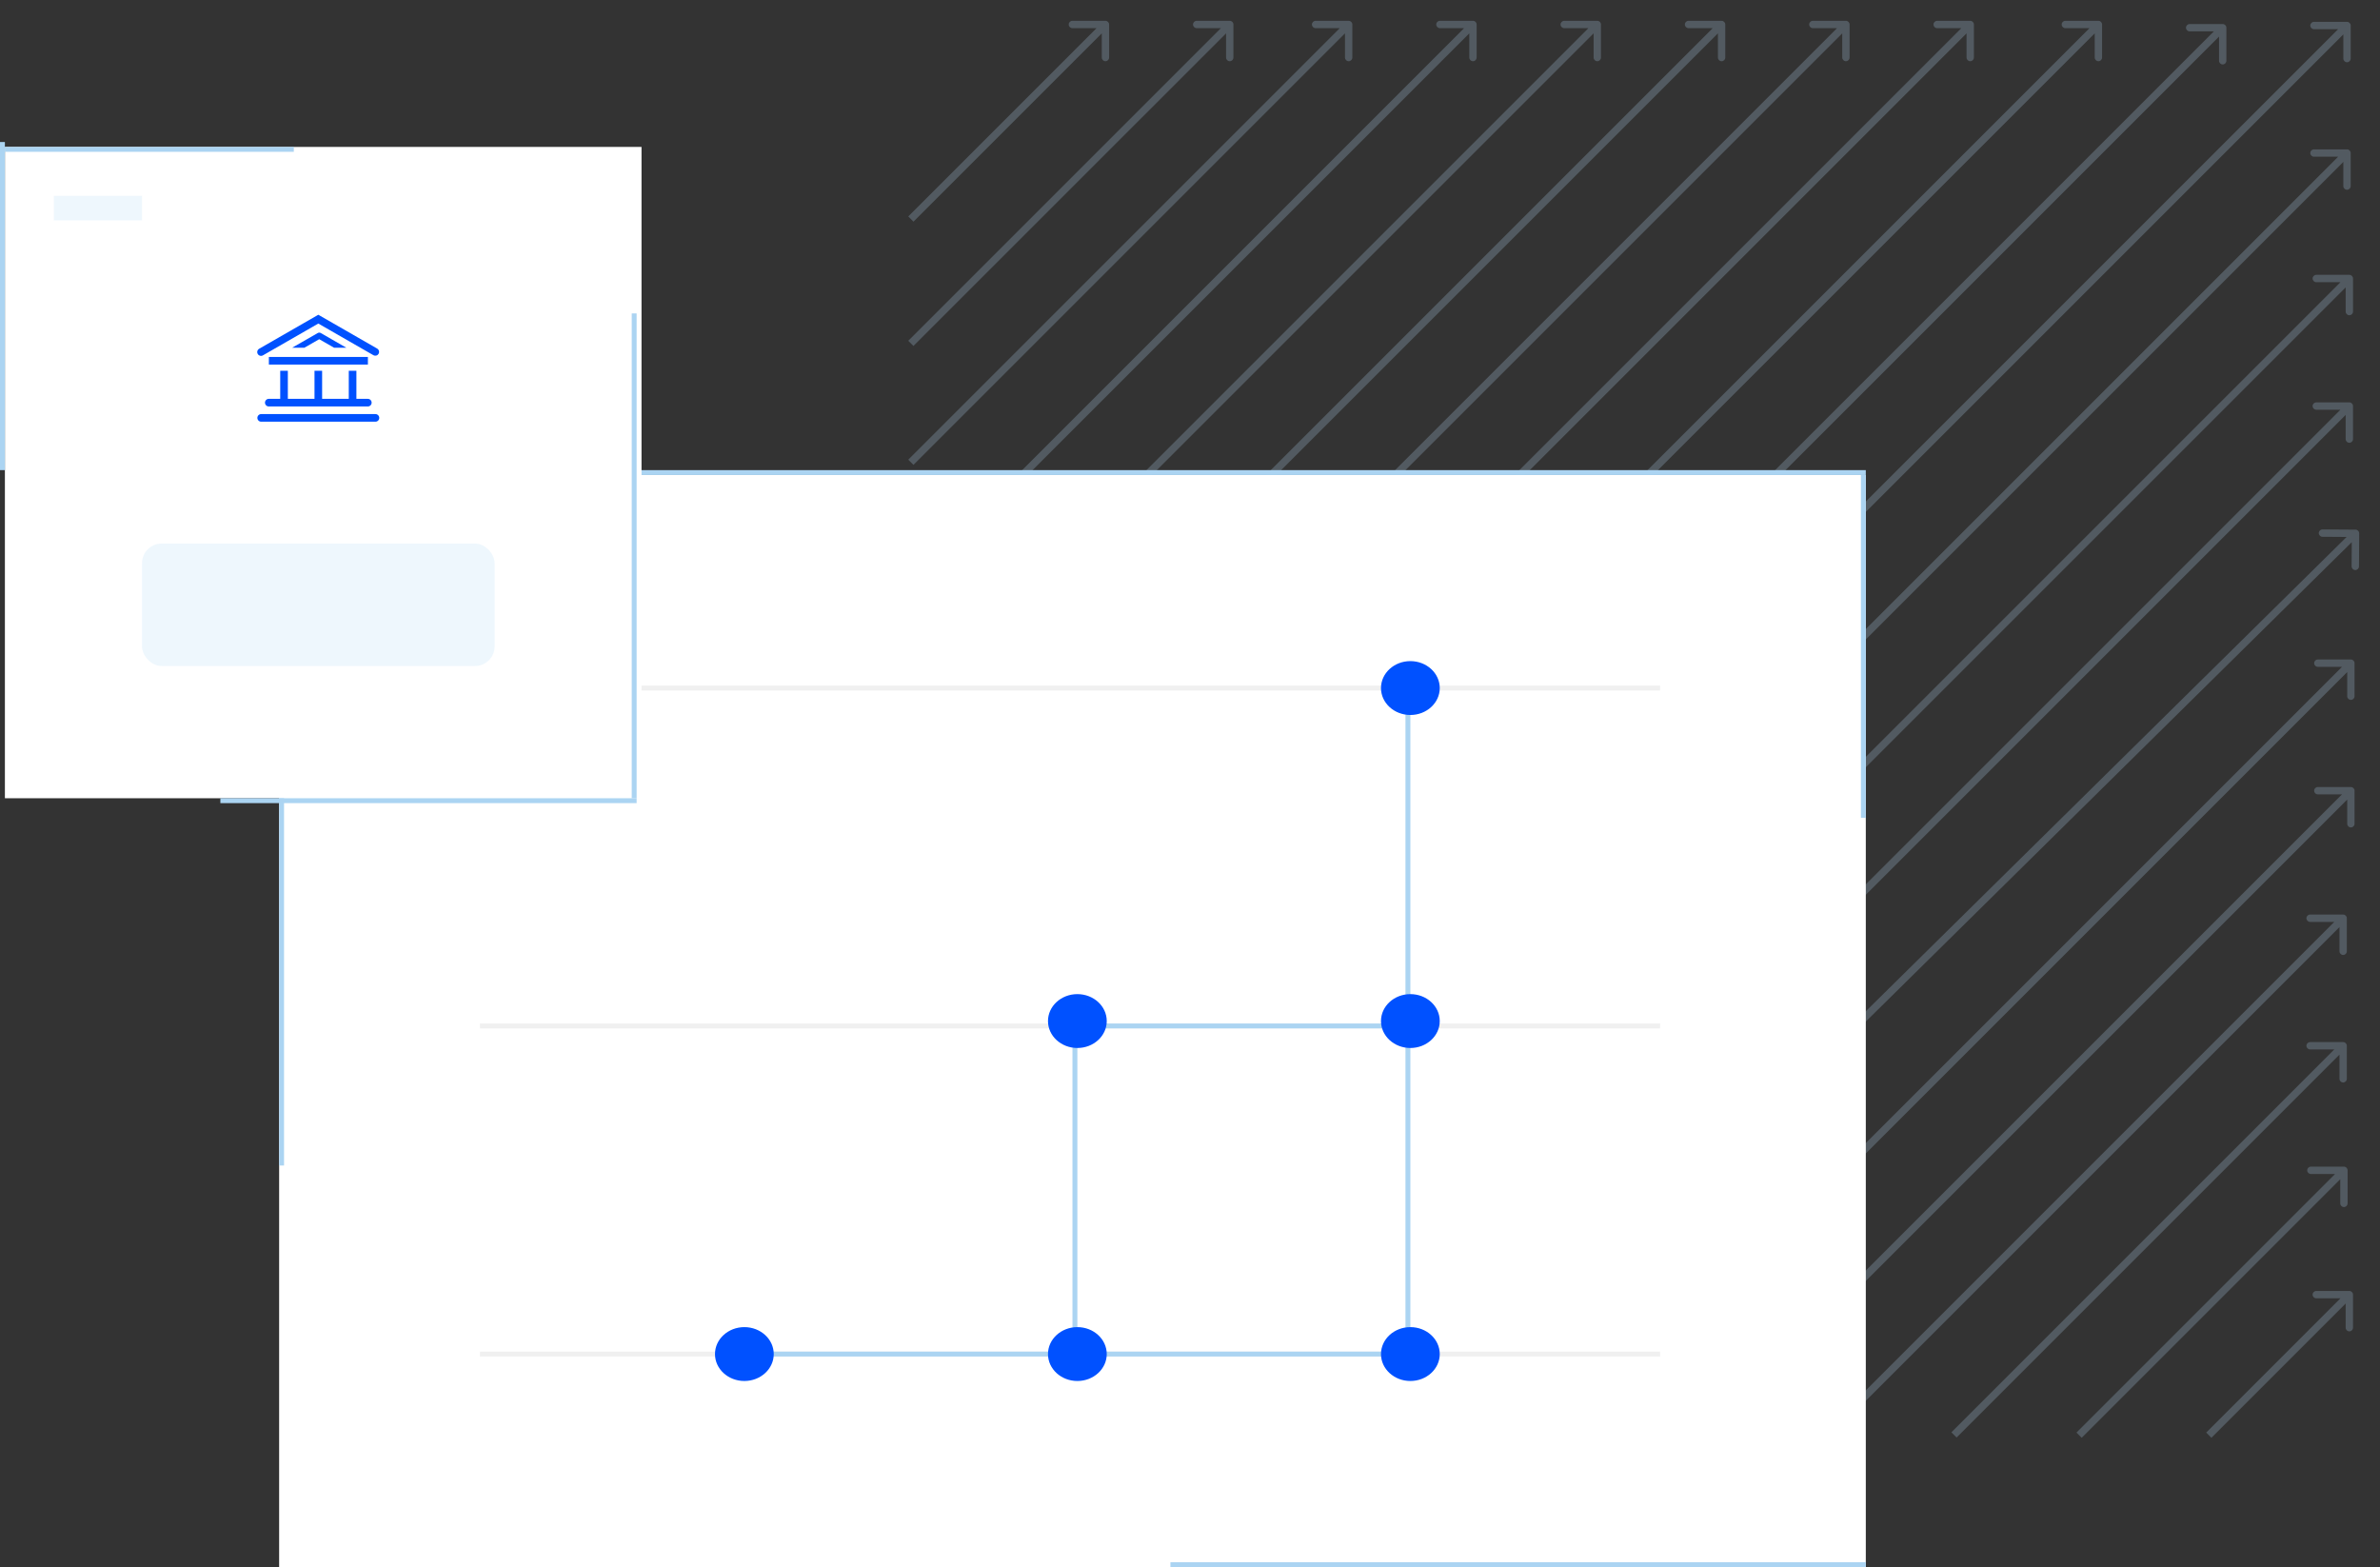 <svg width="486" height="320" viewBox="0 0 486 320" fill="none" xmlns="http://www.w3.org/2000/svg">
<rect x="0" y="0" width="486" height="320" fill="#333333" stroke="none"/>
<path d="M429.246 5C429.246 4.586 428.911 4.25 428.496 4.25H421.746C421.332 4.25 420.996 4.586 420.996 5C420.996 5.414 421.332 5.75 421.746 5.75H427.746V11.75C427.746 12.164 428.082 12.5 428.496 12.5C428.911 12.5 429.246 12.164 429.246 11.75V5ZM190.631 243.926L429.027 5.53L427.966 4.47L189.57 242.866L190.631 243.926Z" fill="#B3D3EF" fill-opacity="0.25"/>
<path d="M403.072 5C403.072 4.586 402.737 4.25 402.322 4.25H395.572C395.158 4.25 394.822 4.586 394.822 5C394.822 5.415 395.158 5.75 395.572 5.75H401.572V11.75C401.572 12.165 401.908 12.5 402.322 12.5C402.737 12.5 403.072 12.165 403.072 11.75V5ZM192.049 216.335L402.853 5.531L401.792 4.47L190.988 215.274L192.049 216.335Z" fill="#B3D3EF" fill-opacity="0.25"/>
<path d="M377.688 5C377.688 4.586 377.352 4.25 376.938 4.25H370.188C369.774 4.25 369.438 4.586 369.438 5C369.438 5.414 369.774 5.75 370.188 5.75H376.188V11.75C376.188 12.164 376.524 12.5 376.938 12.5C377.352 12.5 377.688 12.164 377.688 11.75V5ZM189.842 193.157L377.468 5.53L376.408 4.47L188.781 192.096L189.842 193.157Z" fill="#B3D3EF" fill-opacity="0.25"/>
<path d="M352.303 5C352.303 4.586 351.967 4.25 351.553 4.25L344.803 4.25C344.388 4.25 344.053 4.586 344.053 5C344.053 5.414 344.388 5.75 344.803 5.75L350.803 5.75V11.75C350.803 12.164 351.138 12.5 351.553 12.5C351.967 12.5 352.303 12.164 352.303 11.75V5ZM186.53 171.083L352.083 5.53L351.022 4.47L185.47 170.022L186.53 171.083Z" fill="#B3D3EF" fill-opacity="0.25"/>
<path d="M326.918 5C326.918 4.586 326.582 4.25 326.168 4.25L319.418 4.25C319.004 4.25 318.668 4.586 318.668 5C318.668 5.414 319.004 5.75 319.418 5.75L325.418 5.75V11.75C325.418 12.164 325.754 12.5 326.168 12.5C326.582 12.5 326.918 12.164 326.918 11.75V5ZM186.53 145.698L326.698 5.53L325.638 4.47L185.47 144.638L186.53 145.698Z" fill="#B3D3EF" fill-opacity="0.25"/>
<path d="M301.533 5C301.533 4.586 301.197 4.25 300.783 4.25L294.033 4.25C293.619 4.25 293.283 4.586 293.283 5C293.283 5.414 293.619 5.75 294.033 5.75H300.033V11.75C300.033 12.164 300.369 12.5 300.783 12.5C301.197 12.5 301.533 12.164 301.533 11.75V5ZM186.53 120.314L301.314 5.53L300.253 4.47L185.47 119.253L186.53 120.314Z" fill="#B3D3EF" fill-opacity="0.25"/>
<path d="M276.148 5C276.148 4.586 275.813 4.25 275.398 4.25H268.648C268.234 4.25 267.898 4.586 267.898 5C267.898 5.414 268.234 5.75 268.648 5.75H274.648V11.75C274.648 12.164 274.984 12.5 275.398 12.5C275.813 12.5 276.148 12.164 276.148 11.75V5ZM186.53 94.929L275.929 5.53L274.868 4.47L185.47 93.868L186.53 94.929Z" fill="#B3D3EF" fill-opacity="0.25"/>
<path d="M251.867 5C251.867 4.586 251.532 4.25 251.117 4.25H244.367C243.953 4.25 243.617 4.586 243.617 5C243.617 5.414 243.953 5.75 244.367 5.75L250.367 5.75V11.75C250.367 12.165 250.703 12.5 251.117 12.5C251.532 12.5 251.867 12.165 251.867 11.75V5ZM186.53 70.648L251.648 5.531L250.587 4.47L185.47 69.587L186.53 70.648Z" fill="#B3D3EF" fill-opacity="0.25"/>
<path d="M226.483 5C226.483 4.586 226.147 4.25 225.733 4.25L218.983 4.25C218.568 4.25 218.233 4.586 218.233 5C218.233 5.414 218.568 5.75 218.983 5.75L224.983 5.75V11.75C224.983 12.165 225.318 12.5 225.733 12.5C226.147 12.5 226.483 12.165 226.483 11.75V5ZM186.53 45.263L226.263 5.531L225.202 4.47L185.47 44.203L186.53 45.263Z" fill="#B3D3EF" fill-opacity="0.25"/>
<path d="M454.631 5.658C454.631 5.244 454.295 4.908 453.881 4.908H447.131C446.717 4.908 446.381 5.244 446.381 5.658C446.381 6.072 446.717 6.408 447.131 6.408L453.131 6.408L453.131 12.408C453.131 12.822 453.467 13.158 453.881 13.158C454.295 13.158 454.631 12.822 454.631 12.408V5.658ZM190.631 269.969L454.412 6.188L453.351 5.127L189.57 268.908L190.631 269.969Z" fill="#B3D3EF" fill-opacity="0.25"/>
<path d="M480.016 5.21C480.016 4.796 479.68 4.46 479.266 4.46H472.516C472.102 4.46 471.766 4.796 471.766 5.21C471.766 5.624 472.102 5.96 472.516 5.96L478.516 5.96L478.516 11.96C478.516 12.374 478.852 12.71 479.266 12.71C479.68 12.71 480.016 12.374 480.016 11.96V5.21ZM190.631 294.906L479.796 5.74L478.736 4.68L189.57 293.845L190.631 294.906Z" fill="#B3D3EF" fill-opacity="0.25"/>
<path d="M480.015 31.252C480.015 30.838 479.679 30.502 479.265 30.502H472.515C472.101 30.502 471.765 30.838 471.765 31.252C471.765 31.667 472.101 32.002 472.515 32.002L478.515 32.002L478.515 38.002C478.515 38.417 478.851 38.752 479.265 38.752C479.679 38.752 480.015 38.417 480.015 38.002V31.252ZM218.222 293.356L479.795 31.783L478.734 30.722L217.161 292.295L218.222 293.356Z" fill="#B3D3EF" fill-opacity="0.25"/>
<path d="M480.489 56.873C480.489 56.459 480.153 56.123 479.739 56.123H472.989C472.575 56.123 472.239 56.459 472.239 56.873C472.239 57.287 472.575 57.623 472.989 57.623H478.989V63.623C478.989 64.037 479.325 64.373 479.739 64.373C480.153 64.373 480.489 64.037 480.489 63.623V56.873ZM245.185 292.488L480.27 57.404L479.209 56.343L244.124 291.428L245.185 292.488Z" fill="#B3D3EF" fill-opacity="0.25"/>
<path d="M480.488 82.915C480.488 82.501 480.152 82.165 479.738 82.165H472.988C472.574 82.165 472.238 82.501 472.238 82.915C472.238 83.329 472.574 83.665 472.988 83.665H478.988V89.665C478.988 90.079 479.324 90.415 479.738 90.415C480.152 90.415 480.488 90.079 480.488 89.665V82.915ZM270.568 293.146L480.269 83.445L479.208 82.385L269.508 292.085L270.568 293.146Z" fill="#B3D3EF" fill-opacity="0.25"/>
<path d="M479.226 187.503C479.226 187.089 478.89 186.753 478.476 186.753H471.726C471.312 186.753 470.976 187.089 470.976 187.503C470.976 187.917 471.312 188.253 471.726 188.253H477.726V194.253C477.726 194.667 478.062 195.003 478.476 195.003C478.89 195.003 479.226 194.667 479.226 194.253V187.503ZM374.156 292.883L479.006 188.033L477.946 186.973L373.096 291.823L374.156 292.883Z" fill="#B3D3EF" fill-opacity="0.25"/>
<path d="M481.75 108.91C481.753 108.496 481.42 108.158 481.005 108.155L474.255 108.109C473.841 108.106 473.503 108.44 473.5 108.854C473.498 109.268 473.831 109.606 474.245 109.609L480.245 109.65L480.204 115.65C480.201 116.064 480.535 116.402 480.949 116.405C481.363 116.407 481.701 116.074 481.704 115.66L481.75 108.91ZM294.846 293.596L481.527 109.439L480.473 108.371L293.793 292.528L294.846 293.596Z" fill="#B3D3EF" fill-opacity="0.25"/>
<path d="M479.226 213.544C479.226 213.13 478.89 212.794 478.476 212.794H471.726C471.312 212.794 470.976 213.13 470.976 213.544C470.976 213.958 471.312 214.294 471.726 214.294H477.726V220.294C477.726 220.708 478.062 221.044 478.476 221.044C478.89 221.044 479.226 220.708 479.226 220.294V213.544ZM399.541 293.54L479.006 214.074L477.946 213.014L398.48 292.479L399.541 293.54Z" fill="#B3D3EF" fill-opacity="0.25"/>
<path d="M479.384 238.981C479.384 238.567 479.048 238.231 478.634 238.231H471.884C471.47 238.231 471.134 238.567 471.134 238.981C471.134 239.396 471.47 239.731 471.884 239.731H477.884V245.731C477.884 246.146 478.22 246.481 478.634 246.481C479.048 246.481 479.384 246.146 479.384 245.731V238.981ZM425.084 293.592L479.165 239.512L478.104 238.451L424.023 292.532L425.084 293.592Z" fill="#B3D3EF" fill-opacity="0.25"/>
<path d="M480.488 264.366C480.488 263.952 480.152 263.616 479.738 263.616H472.988C472.574 263.616 472.238 263.952 472.238 264.366C472.238 264.78 472.574 265.116 472.988 265.116H478.988V271.116C478.988 271.53 479.324 271.866 479.738 271.866C480.152 271.866 480.488 271.53 480.488 271.116V264.366ZM451.572 293.592L480.268 264.897L479.207 263.836L450.512 292.532L451.572 293.592Z" fill="#B3D3EF" fill-opacity="0.25"/>
<path d="M480.805 135.419C480.805 135.005 480.469 134.669 480.055 134.669L473.305 134.669C472.891 134.669 472.555 135.005 472.555 135.419C472.555 135.834 472.891 136.169 473.305 136.169L479.305 136.169V142.169C479.305 142.584 479.641 142.919 480.055 142.919C480.469 142.919 480.805 142.584 480.805 142.169V135.419ZM323.862 292.673L480.586 135.95L479.525 134.889L322.802 291.612L323.862 292.673Z" fill="#B3D3EF" fill-opacity="0.25"/>
<path d="M480.805 161.461C480.805 161.047 480.469 160.711 480.055 160.711L473.305 160.711C472.891 160.711 472.555 161.047 472.555 161.461C472.555 161.876 472.891 162.211 473.305 162.211H479.305V168.211C479.305 168.626 479.641 168.961 480.055 168.961C480.469 168.961 480.805 168.626 480.805 168.211V161.461ZM349.247 293.33L480.586 161.992L479.525 160.931L348.186 292.269L349.247 293.33Z" fill="#B3D3EF" fill-opacity="0.25"/>
<line x1="378.5" y1="167" x2="378.5" y2="97" stroke="#ABD4F2"/>
<rect x="57" y="97" width="324" height="223" fill="white"/>
<line x1="380.5" y1="167" x2="380.5" y2="97" stroke="#ABD4F2"/>
<line y1="-0.5" x2="321" y2="-0.5" transform="matrix(1 0 0 -1 60 96)" stroke="#ABD4F2"/>
<line x1="57.5" y1="96" x2="57.5" y2="238" stroke="#ABD4F2"/>
<line x1="239" y1="319.5" x2="381" y2="319.5" stroke="#ABD4F2"/>
<line x1="339" y1="140.5" x2="98" y2="140.5" stroke="#F0F0F0"/>
<line x1="339" y1="209.5" x2="98" y2="209.5" stroke="#F0F0F0"/>
<line x1="339" y1="276.5" x2="98" y2="276.5" stroke="#F0F0F0"/>
<line x1="287.5" y1="141" x2="287.5" y2="278" stroke="#ABD4F2"/>
<line x1="151" y1="276.5" x2="288" y2="276.5" stroke="#ABD4F2"/>
<line x1="219" y1="209.5" x2="288" y2="209.5" stroke="#ABD4F2"/>
<line x1="219.5" y1="207" x2="219.5" y2="278" stroke="#ABD4F2"/>
<ellipse cx="288" cy="140.5" rx="6" ry="5.5" fill="#0051FF"/>
<ellipse cx="288" cy="208.5" rx="6" ry="5.5" fill="#0051FF"/>
<ellipse cx="288" cy="276.5" rx="6" ry="5.5" fill="#0051FF"/>
<ellipse cx="220" cy="276.5" rx="6" ry="5.5" fill="#0051FF"/>
<ellipse cx="220" cy="208.5" rx="6" ry="5.5" fill="#0051FF"/>
<ellipse cx="152" cy="276.5" rx="6" ry="5.5" fill="#0051FF"/>
<rect x="1" y="30" width="130" height="133" fill="white"/>
<rect x="11" y="40" width="18" height="5" fill="#DAEDFC" fill-opacity="0.45"/>
<path d="M53.722 72.547L65 66.068L76.278 72.547C76.456 72.639 76.662 72.66 76.855 72.604C77.048 72.549 77.211 72.42 77.312 72.247C77.412 72.073 77.442 71.867 77.394 71.672C77.346 71.478 77.225 71.309 77.056 71.201L65 64.271L52.945 71.201C52.852 71.25 52.77 71.317 52.703 71.398C52.637 71.479 52.587 71.573 52.558 71.674C52.529 71.774 52.52 71.88 52.533 71.984C52.546 72.088 52.579 72.189 52.632 72.279C52.684 72.37 52.755 72.45 52.839 72.512C52.922 72.575 53.018 72.621 53.12 72.646C53.222 72.671 53.328 72.675 53.431 72.658C53.535 72.641 53.634 72.603 53.722 72.547Z" fill="#0051FF"/>
<path d="M54.111 82.222C54.111 82.429 54.193 82.626 54.339 82.772C54.485 82.918 54.683 83 54.889 83H75.111C75.318 83 75.515 82.918 75.661 82.772C75.807 82.626 75.889 82.429 75.889 82.222C75.889 82.016 75.807 81.818 75.661 81.672C75.515 81.527 75.318 81.445 75.111 81.445H72.778V75.712H71.222V81.445H65.778V75.712H64.222V81.445H58.778V75.712H57.222V81.445H54.889C54.683 81.445 54.485 81.527 54.339 81.672C54.193 81.818 54.111 82.016 54.111 82.222V82.222Z" fill="#0051FF"/>
<path d="M54.904 72.889H75.126V74.444H54.904V72.889Z" fill="#0051FF"/>
<path d="M76.667 84.556H53.333C53.127 84.556 52.929 84.638 52.783 84.784C52.638 84.929 52.556 85.127 52.556 85.333C52.556 85.54 52.638 85.738 52.783 85.883C52.929 86.029 53.127 86.111 53.333 86.111H76.667C76.873 86.111 77.071 86.029 77.217 85.883C77.363 85.738 77.445 85.54 77.445 85.333C77.445 85.127 77.363 84.929 77.217 84.784C77.071 84.638 76.873 84.556 76.667 84.556Z" fill="#0051FF"/>
<path d="M68.227 71.007H70.724L65.505 68.004C65.411 67.95 65.303 67.921 65.194 67.921C65.085 67.921 64.978 67.95 64.883 68.004L59.656 71.007H62.153L65.186 69.264L68.227 71.007Z" fill="#0051FF"/>
<rect x="29" y="111" width="72" height="25" rx="4" fill="#DAEDFC" fill-opacity="0.45"/>
<line x1="60" y1="30.5" x2="1" y2="30.5" stroke="#ABD4F2"/>
<line x1="129.5" y1="163" x2="129.5" y2="64" stroke="#ABD4F2"/>
<line x1="0.5" y1="96" x2="0.5" y2="29" stroke="#ABD4F2"/>
<line x1="45" y1="163.5" x2="130" y2="163.5" stroke="#ABD4F2"/>
</svg>
